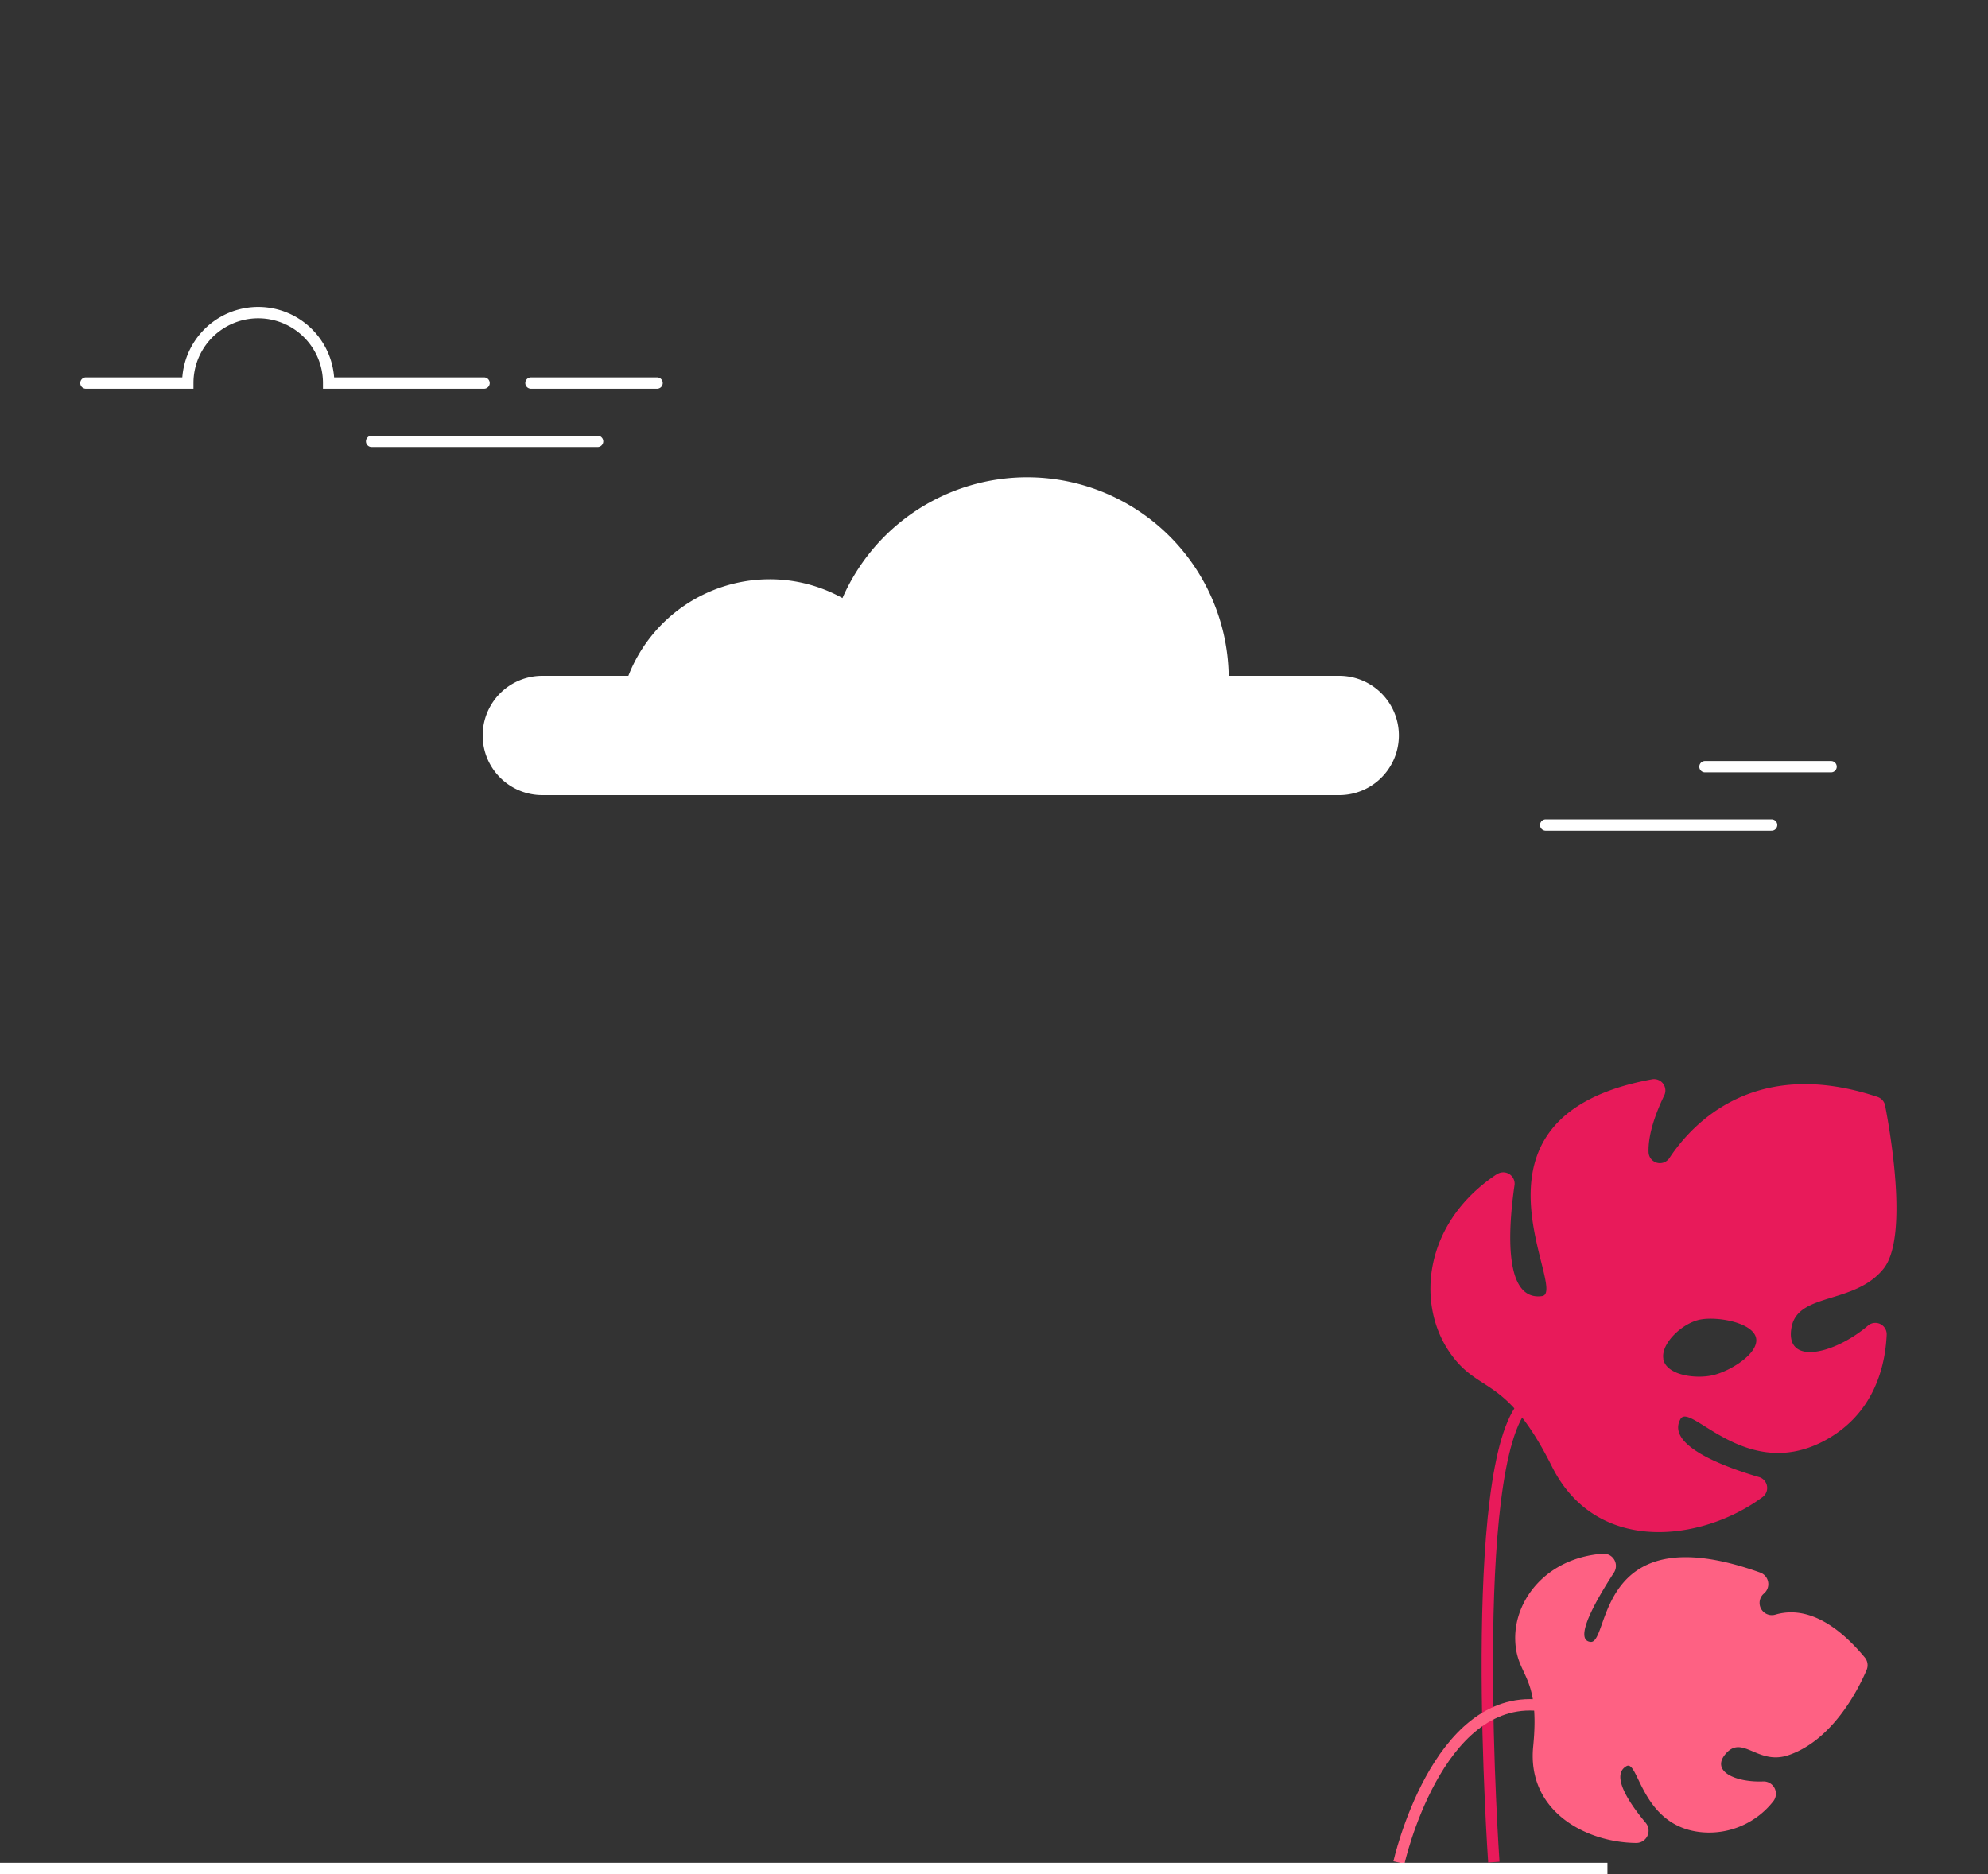 <svg
  xmlns="http://www.w3.org/2000/svg"
  xmlns:xlink="http://www.w3.org/1999/xlink"
  viewBox="0 0 350 330"
>
  <rect x="0" y="0" width="350" height="330" fill="#333333" stroke="none"/>
  <defs>
    <path
      id="casePath"
      d="M179,111c24.19-9.24,29.8-15.84,29.42-20.44C207.18,75.43,138.73,51.78,96,84c-2.93,2.21-31.66,24.52-29,54,3.54,39.18,59.83,61.15,75.7,67.35,53.65,20.94,94.43,8.79,101.78,27.18,2.89,7.25.78,19.69-21.48,42.47"
    />
  </defs>

  <style>
    #case {
      transform-origin: center;
    }
  </style>

  <animate id="casesAnimation" begin="indefinite" />

  <g id="smallCloud">
    <animate
      begin="casesAnimation.begin"
      attributeName="opacity"
      values="0; 1"
      dur="167ms"
      keySplines="0.33 0 0.67 1"
      calcMode="spline"
      fill="freeze"
    />

    <animateTransform
      begin="casesAnimation.begin"
      attributeName="transform"
      type="translate"
      values="40; 0"
      dur="400ms"
      keySplines="0.33 0 0 1"
      calcMode="spline"
      fill="freeze"
    />

    <animate
      begin="casesAnimation.begin + 1s"
      attributeName="opacity"
      values="1; 0"
      dur="367ms"
      keySplines="1 0 0.83 0.83"
      calcMode="spline"
      fill="freeze"
    />

    <animateTransform
      begin="casesAnimation.begin + 1s"
      attributeName="transform"
      type="translate"
      values="0 0; 0 -40"
      dur="367ms"
      keySplines="1 0 0.83 0.83"
      calcMode="spline"
      fill="freeze"
    />

    <line
      x1="65.43"
      y1="77.72"
      x2="105.21"
      y2="77.72"
      fill="none"
      stroke="#fff"
      stroke-linecap="round"
      stroke-miterlimit="10"
      stroke-width="2"
    />
    <g>
      <path
        d="M85.22,67.45H57.86a12.4,12.4,0,1,0-24.8,0H15.13"
        fill="none"
        stroke="#fff"
        stroke-linecap="round"
        stroke-miterlimit="10"
        stroke-width="2"
      />
      <line
        x1="93.48"
        y1="67.45"
        x2="115.68"
        y2="67.45"
        fill="none"
        stroke="#fff"
        stroke-linecap="round"
        stroke-miterlimit="10"
        stroke-width="2"
      />
    </g>
  </g>

  <g id="bigCloud">
    <animate
      begin="casesAnimation.begin"
      attributeName="opacity"
      values="0; 1"
      dur="167ms"
      keySplines="0.33 0 0.67 1"
      calcMode="spline"
      fill="freeze"
    />

    <animateTransform
      begin="casesAnimation.begin"
      attributeName="transform"
      type="translate"
      values="90; 0"
      dur="400ms"
      keySplines="0.33 0 0 1"
      calcMode="spline"
      fill="freeze"
    />

    <animate
      begin="casesAnimation.begin + 1s"
      attributeName="opacity"
      values="1; 0"
      dur="367ms"
      keySplines="1 0 0.83 0.83"
      calcMode="spline"
      fill="freeze"
    />

    <animateTransform
      begin="casesAnimation.begin + 1s"
      attributeName="transform"
      type="translate"
      values="0 0; 0 -80"
      dur="367ms"
      keySplines="1 0 0.83 0.83"
      calcMode="spline"
      fill="freeze"
    />

    <path
      d="M235.77,119H216.32a35.49,35.49,0,0,0-68-13.69A26.34,26.34,0,0,0,135.43,102a26.72,26.72,0,0,0-24.8,17H95.48a10.49,10.49,0,0,0,0,21h140.3a10.49,10.49,0,0,0,0-21"
      fill="#fff"
    />

    <line
      x1="272.13"
      y1="145.27"
      x2="311.9"
      y2="145.27"
      fill="none"
      stroke="#fff"
      stroke-linecap="round"
      stroke-miterlimit="10"
      stroke-width="2"
    />
    <line
      x1="300.17"
      y1="135"
      x2="322.37"
      y2="135"
      fill="none"
      stroke="#fff"
      stroke-linecap="round"
      stroke-miterlimit="10"
      stroke-width="2"
    />
  </g>

  <g id="bigLeaf">
    <path
      d="M263.47,206.82a2,2,0,0,1,3.15,2c-1,7-2.07,20.33,4.85,19.4,4.94-.66-16.65-31.53,19.32-38.16a2,2,0,0,1,2.18,2.89c-1.32,2.74-2.83,6.61-2.73,9.9a2,2,0,0,0,3.71,1c4.1-6.15,15.1-17.86,36.59-10.7a2,2,0,0,1,1.35,1.54c0.93,4.8,4.13,23.24-.29,28.72-5.09,6.31-15,4.14-16.18,10.25-1.3,6.91,7.51,4.82,13.42-.22a2,2,0,0,1,3.32,1.64c-0.25,5.45-2.18,14-11.12,18.69-13.78,7.21-23.48-7-25.19-3.88-2.59,4.66,7.94,8.47,13.78,10.18a2,2,0,0,1,.61,3.59c-10.52,7.74-29.13,10.28-37-5.41-8.3-16.59-12.93-12.49-18.19-20.38-5.71-8.57-4.33-22.54,8.38-31.05m29.4,32.47c0.5,2.73,5.2,3.51,8.35,2.94s8.47-3.83,8-6.56-6.62-3.9-9.78-3.33-7.05,4.22-6.55,6.95"
      fill="#e81a5a"
      transform-origin="267 248"
    >
      <animateTransform
        attributeName="transform"
        begin="casesAnimation.begin"
        dur="1400ms"
        repeatCount="indefinite"
        type="rotate"
        values="-3; 4; -3"
        keySplines="0.33 0 0.67 1; 0.33 0 0.67 1"
        calcMode="spline"
        fill="freeze"
      />
    </path>

    <path
      d="M263,327.88s-4.91-70.27,5.54-80.72"
      fill="none"
      stroke="#e81a5a"
      stroke-miterlimit="10"
      stroke-width="2"
    />
  </g>

  <g id="case" opacity="0">
    <animateMotion
      id="flyAnimation"
      dur="1.739s"
      fill="freeze"
      begin="casesAnimation.begin + 367ms"
      calcMode="spline"
      values="0; 0.137; 0.406; 0.543; 0.723; 0.831; 1"
      keySplines="0.17 0.17 0.2 1; 0.53 0 0.78 0.56; 0.31 0.62 0.59 1; 0.33 0 0.66 0.63; 0.36 0.24 0.54 0.55; 0.43 1 0.83 0.83"
    >
      <mpath xlink:href="#casePath" />
    </animateMotion>

    <set attributeName="opacity" to="1" begin="flyAnimation.begin" />

    <animateTransform
      attributeName="transform"
      begin="flyAnimation.begin"
      dur="1.739s"
      type="translate"
      values="-170 -170; -225 -275"
      calcMode="linear"
      fill="freeze"
      additive="sum"
    />

    <animateTransform
      attributeName="transform"
      begin="flyAnimation.begin"
      dur="1.739s"
      type="scale"
      values="0; 1"
      keySplines="0.17 0.17 0.01 1"
      calcMode="linear"
      fill="freeze"
      additive="sum"
    />

    <animateTransform
      attributeName="transform"
      begin="flyAnimation.begin + 233ms"
      dur="1.367s"
      type="rotate"
      values="30; -30; 20; 18.3; -6.48; 0"
      calcMode="spline"
      keyTimes="0; 0.293; 0.561; 0.683; 0.927; 1"
      keySplines="0.33 0 0.67 1; 0.33 0 0.67 1; 0.33 0 0.67 1; 0.33 0 0.67 1; 0.17 0 0.83 1"
      fill="freeze"
      additive="sum"
    />

    <g>
      <path
        d="M251.89,328.88a3.54,3.54,0,0,0,3.53-3.53v-5.07a3.53,3.53,0,1,0-7.06,0v5.07a3.55,3.55,0,0,0,3.53,3.53"
        fill="#a67ee5"
      />
      <path
        d="M251.89,328.88a3.54,3.54,0,0,0,3.53-3.53v-5.07a3.53,3.53,0,1,0-7.06,0v5.07A3.55,3.55,0,0,0,251.89,328.88Z"
        fill="none"
        stroke="#fff"
        stroke-miterlimit="10"
        stroke-width="2"
      />
      <path
        d="M176.35,328.88a3.54,3.54,0,0,0,3.53-3.53v-5.07a3.53,3.53,0,1,0-7.06,0v5.07a3.54,3.54,0,0,0,3.53,3.53"
        fill="#a67ee5"
      />
      <path
        d="M176.35,328.88a3.54,3.54,0,0,0,3.53-3.53v-5.07a3.53,3.53,0,1,0-7.06,0v5.07A3.54,3.54,0,0,0,176.35,328.88Z"
        fill="none"
        stroke="#fff"
        stroke-miterlimit="10"
        stroke-width="2"
      />
      <path
        d="M170.92,320.29h74.5a11.38,11.38,0,0,0,11.35-11.35V242.86a11.38,11.38,0,0,0-11.35-11.35h-74.5a11.38,11.38,0,0,0-11.35,11.35v66.08a11.38,11.38,0,0,0,11.35,11.35"
        fill="#a67ee5"
      />
      <rect
        x="159.57"
        y="231.51"
        width="97.2"
        height="88.78"
        rx="11.35"
        ry="11.35"
        fill="none"
        stroke="#fff"
        stroke-miterlimit="10"
        stroke-width="2"
      />
      <path
        d="M199.26,219.15h32.4a4.09,4.09,0,0,1,4.08,4.08v16a1.19,1.19,0,0,1-1.19,1.19h-2.7a1.19,1.19,0,0,1-1.19-1.19V224.86a1.27,1.27,0,0,0-1.27-1.27H201.53a1.27,1.27,0,0,0-1.27,1.27v14.38a1.19,1.19,0,0,1-1.19,1.19h-2.7a1.19,1.19,0,0,1-1.19-1.19v-16a4.1,4.1,0,0,1,4.09-4.08"
        fill="#a67ee5"
      />
      <path
        d="M199.26,219.15h32.4a4.09,4.09,0,0,1,4.08,4.08v16a1.19,1.19,0,0,1-1.19,1.19h-2.7a1.19,1.19,0,0,1-1.19-1.19V224.86a1.27,1.27,0,0,0-1.27-1.27H201.53a1.27,1.27,0,0,0-1.27,1.27v14.38a1.19,1.19,0,0,1-1.19,1.19h-2.7a1.19,1.19,0,0,1-1.19-1.19v-16A4.1,4.1,0,0,1,199.26,219.15Z"
        fill="none"
        stroke="#fff"
        stroke-miterlimit="10"
        stroke-width="2"
      />
      <path
        d="M185.34,320.29h74.5a11.38,11.38,0,0,0,11.35-11.35V242.86a11.38,11.38,0,0,0-11.35-11.35h-74.5A11.38,11.38,0,0,0,174,242.86v66.08a11.39,11.39,0,0,0,11.35,11.35"
        fill="#a67ee5"
      />
      <path
        d="M185.34,320.29h74.5a11.38,11.38,0,0,0,11.35-11.35V242.86a11.38,11.38,0,0,0-11.35-11.35h-74.5A11.38,11.38,0,0,0,174,242.86v66.08A11.39,11.39,0,0,0,185.34,320.29Z"
        fill="none"
        stroke="#fff"
        stroke-miterlimit="10"
        stroke-width="2"
      />
      <line
        x1="254.22"
        y1="252.43"
        x2="190.97"
        y2="252.43"
        fill="none"
        stroke="#fff"
        stroke-linecap="round"
        stroke-miterlimit="10"
        stroke-width="2"
      />
      <line
        x1="254.22"
        y1="275.9"
        x2="190.97"
        y2="275.9"
        fill="none"
        stroke="#fff"
        stroke-linecap="round"
        stroke-miterlimit="10"
        stroke-width="2"
      />
      <line
        x1="254.22"
        y1="299.38"
        x2="190.97"
        y2="299.38"
        fill="none"
        stroke="#fff"
        stroke-linecap="round"
        stroke-miterlimit="10"
        stroke-width="2"
      />
      <path
        d="M168.12,253.68h0.67v44.46h-0.67a3.53,3.53,0,0,1-3.52-3.51V257.2a3.52,3.52,0,0,1,3.52-3.52"
        fill="#a67ee5"
      />
      <path
        d="M168.12,253.68h0.67v44.46h-0.67a3.53,3.53,0,0,1-3.52-3.51V257.2A3.52,3.52,0,0,1,168.12,253.68Z"
        fill="none"
        stroke="#fff"
        stroke-miterlimit="10"
        stroke-width="2"
      />
    </g>
    <line
      x1="215.46"
      y1="218.86"
      x2="159.87"
      y2="139.03"
      fill="none"
      stroke="#fff"
      stroke-linecap="round"
      stroke-linejoin="round"
      stroke-width="2"
    />
    <line
      x1="215.46"
      y1="218.86"
      x2="196.93"
      y2="139.03"
      fill="none"
      stroke="#fff"
      stroke-linecap="round"
      stroke-linejoin="round"
      stroke-width="2"
    />
    <line
      x1="233.99"
      y1="139.03"
      x2="215.46"
      y2="218.86"
      fill="none"
      stroke="#fff"
      stroke-linecap="round"
      stroke-linejoin="round"
      stroke-width="2"
    />
    <line
      x1="271.04"
      y1="139.03"
      x2="215.46"
      y2="218.86"
      fill="none"
      stroke="#fff"
      stroke-linecap="round"
      stroke-linejoin="round"
      stroke-width="2"
    />
    <g>
      <path
        d="M215.46,83.44A55.58,55.58,0,0,1,271,139c0-6.76-8.3-12.25-18.53-12.25s-18.31,5.35-18.52,12c0,0.08,0,.17,0,0.26,0-6.76-8.3-12.25-18.53-12.25s-18.54,5.49-18.54,12.25c0-.09,0-0.17,0-0.26-0.22-6.64-8.42-12-18.52-12s-18.52,5.49-18.52,12.25a55.58,55.58,0,0,1,55.59-55.59m0-1.66A57.31,57.31,0,0,0,158.22,139a1.66,1.66,0,1,0,3.32,0c0-5.84,7.57-10.59,16.87-10.59,9.11,0,16.68,4.66,16.86,10.38V139a1.66,1.66,0,0,0,3.32,0c0-5.84,7.57-10.59,16.87-10.59s16.87,4.75,16.87,10.59a1.66,1.66,0,0,0,3.32,0v-0.21c0.18-5.73,7.74-10.39,16.86-10.39,9.3,0,16.87,4.75,16.87,10.59a1.66,1.66,0,1,0,3.32,0,57.3,57.3,0,0,0-57.23-57.25"
        fill="#fff"
      />
      <path
        d="M215.46,83.44c9.92,0,18,20.9,18.54,55.33,0.21-6.65,8.41-12,18.52-12S271,132.27,271,139a55.59,55.59,0,0,0-55.59-55.59"
        fill="#e81a5a"
      />
      <path
        d="M215.45,83.44A55.58,55.58,0,0,0,159.87,139c0-6.76,8.3-12.25,18.52-12.25s18.3,5.35,18.52,12c0.52-34.43,8.61-55.32,18.53-55.32"
        fill="#fe6183"
      />
      <path
        d="M215.46,83.44c-9.93,0-18,20.9-18.54,55.32,0,0.09,0,.17,0,0.26,0-6.76,8.3-12.25,18.53-12.25S234,132.27,234,139c0-.09,0-0.17,0-0.26-0.51-34.43-8.6-55.33-18.52-55.33"
        fill="#f7396b"
      />
    </g>
  </g>

  <g id="smallLeaf" transform-origin="245 339" transform="rotate(6)">
    <animateTransform
      attributeName="transform"
      begin="casesAnimation.begin"
      dur="2300ms"
      repeatCount="indefinite"
      type="rotate"
      values="6; -4; 1; -0.5; 0; 6"
      keySplines="0.33 0 0.67 1; 0.33 0 0.67 1; 0.33 0 0.67 1; 0.33 0 0.67 1; 0.33 0 0.67 1"
      calcMode="spline"
      fill="freeze"
    />

    <path
      d="M322.92,283.4a2.14,2.14,0,0,1,.55,2.17c-1.06,3.43-4.58,12.85-12.1,16.34-5.13,2.38-8.33-2.7-10.92.77s2.1,5,6.92,4.31a2.16,2.16,0,0,1,2.14,3.34A14.34,14.34,0,0,1,297.78,317c-10.84.27-12.55-11.58-14.57-10.19-2.72,1.89,1.27,6.55,4.39,9.57a2.16,2.16,0,0,1-1.3,3.71c-8.76.84-19.72-3.51-19.8-15-0.08-12.94-4.25-11.8-5.11-18.35-0.91-6.88,3.88-14.88,13.74-16.69a2.16,2.16,0,0,1,2.31,3.11c-2.41,4.73-6,12.6-2.82,12.56,3.46,0-1.58-22.58,28.43-15.26a2.16,2.16,0,0,1,1.09,3.54l-0.1.11a2.16,2.16,0,0,0,2.41,3.45c3.66-1.52,9.16-1.27,16.47,5.84"
      fill="#fe6183"
    />
    <path
      d="M245.13,327.88s3.48-30.11,21.7-30.11"
      fill="none"
      stroke="#fe6183"
      stroke-miterlimit="10"
      stroke-width="2"
    />
  </g>

  <g id="ground" transform-origin="283 329" transform="scale(2 1)">
    <animateTransform
      attributeName="transform"
      begin="casesAnimation.begin + 167ms"
      dur="233ms"
      type="scale"
      values="2, 1; 1, 1"
      keySplines="0.17 0.17 0.01 1"
      calcMode="spline"
      fill="freeze"
    />

    <line
      x2="41.13"
      y2="329"
      x1="283"
      y1="329"
      fill="none"
      stroke="#fff"
      stroke-width="2"
      stroke-dasharray="150"
      stroke-dashoffset="0"
    >
      <animate
        attributeName="stroke-dashoffset"
        dur="167ms"
        begin="casesAnimation.begin"
        values="-150; 0"
        keySplines="0.33 0 0.83 0.83"
        calcMode="spline"
        fill="freeze"
      />
    </line>
  </g>
</svg>
